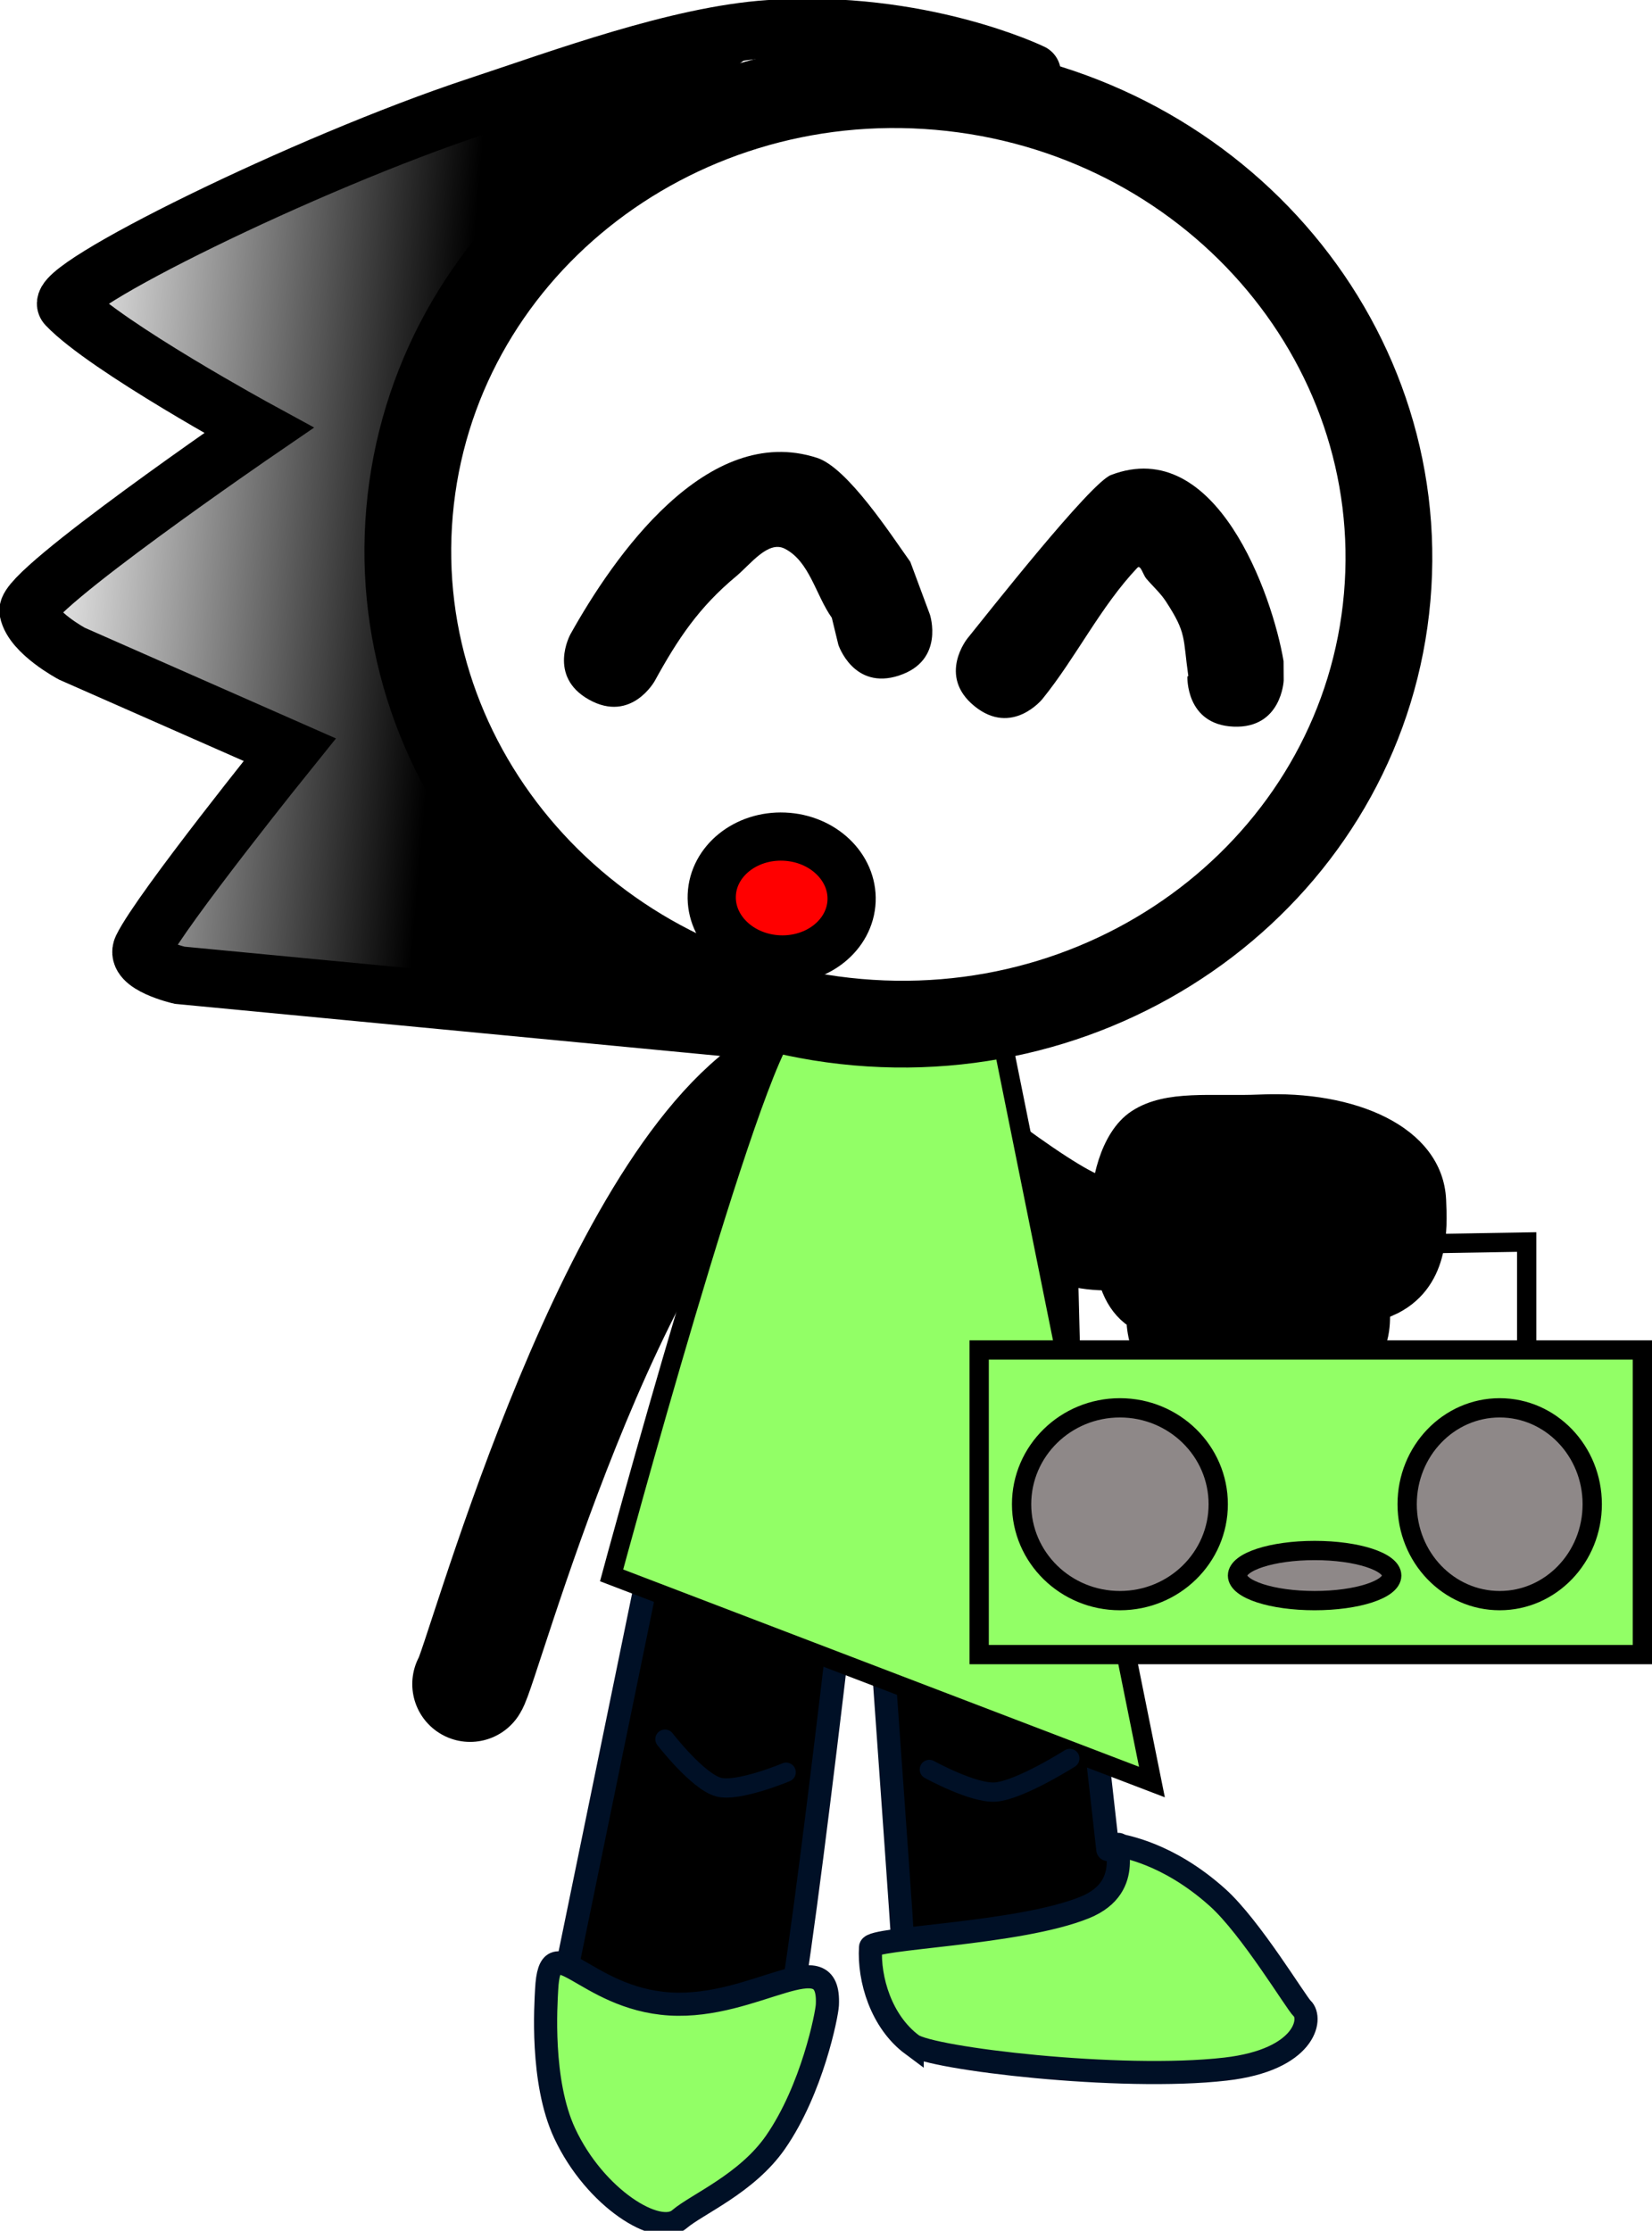 <svg version="1.1" xmlns="http://www.w3.org/2000/svg" xmlns:xlink="http://www.w3.org/1999/xlink" width="85.691" height="115.705" viewBox="0,0,85.691,115.705"><defs><linearGradient x1="212.201" y1="164.829" x2="189.85" y2="162.873" gradientUnits="userSpaceOnUse" id="color-1"><stop offset="0" stop-color="#000000"/><stop offset="1" stop-color="#000000" stop-opacity="0"/></linearGradient></defs><g transform="translate(-189.178,-134.16)"><g data-paper-data="{&quot;isPaintingLayer&quot;:true}" stroke-miterlimit="10" stroke-dasharray="" stroke-dashoffset="0" style="mix-blend-mode: normal"><path d="M235.575,189.535l-0.986,15.866" fill="none" fill-rule="nonzero" stroke="#000000" stroke-width="6" stroke-linecap="round" stroke-linejoin="miter"/><path d="M213.563,221.509c0.574,-0.735 6.966,-24.792 15.662,-30.867c2.869,-2.004 6.297,0.495 6.297,0.495c0,0 6.354,5.274 9.246,6.615c1.816,0.842 5.035,-0.143 5.035,-0.143" fill="none" fill-rule="nonzero" stroke="#000000" stroke-width="6" stroke-linecap="round" stroke-linejoin="miter"/><path d="M243.719,204.103l2.923,25.988c0,0 7.063,0.413 6.895,7.513c-0.01,0.405 -0.11,2.392 -3.027,2.974c-2.795,0.557 -8.365,-0.275 -10.401,-0.591c-0.945,-0.147 -2.385,-0.788 -3.306,-1.885c-0.927,-1.105 -0.827,-2.711 -0.826,-3.614c0,-0.368 -2.079,-29.307 -2.079,-29.307" fill="#000000" fill-rule="evenodd" stroke="#001026" stroke-width="1.2" stroke-linecap="round" stroke-linejoin="round"/><path d="M233.758,209.711c0,0 -3.384,30.232 -4.001,30.331c-1.772,0.286 -11.482,-2.278 -11.482,-2.278l6.242,-30.395" data-paper-data="{&quot;index&quot;:null}" fill="#000000" fill-rule="evenodd" stroke="#001026" stroke-width="1.2" stroke-linecap="round" stroke-linejoin="round"/><path d="M232.094,238.158c-0.025,0.491 -0.783,4.371 -2.691,7.118c-1.488,2.143 -4.066,3.205 -4.983,3.989c-1.098,0.939 -4.379,-1.082 -5.953,-4.457c-1.257,-2.697 -0.972,-6.711 -0.935,-7.447c0.171,-3.401 1.928,0.465 6.391,0.74c4.463,0.275 8.342,-3.344 8.171,0.057z" fill="#92ff66" fill-rule="nonzero" stroke="#001026" stroke-width="1.2" stroke-linecap="butt" stroke-linejoin="miter"/><g data-paper-data="{&quot;index&quot;:null}" fill="#000000" fill-rule="nonzero" stroke="#000000" stroke-width="1.2" stroke-linecap="butt" stroke-linejoin="miter"><path d="M259.536,204.821c-1.397,0.631 -3.975,-0.323 -5.857,-0.24c-2.027,0.089 -3.229,1.159 -4.399,0.49c-0.817,-0.468 -1.044,-1.752 -1.074,-2.432c-0.073,-1.654 2.659,-3.117 6.102,-3.269c3.443,-0.152 6.293,1.066 6.366,2.719c0.033,0.749 0.019,2.208 -1.138,2.731z"/><path d="M261.181,201.848c-1.955,0.862 -6.847,0.266 -6.847,0.266c0,0 -3.05,1.05 -3.121,1.052c-4.529,0.121 -4.706,-2.74 -4.849,-5.996c-0.068,-1.55 0.455,-3.96 1.835,-4.87c1.565,-1.031 3.831,-0.659 6.359,-0.77c4.757,-0.21 8.886,1.573 9.032,4.881c0.064,1.456 0.203,4.287 -2.408,5.438z"/></g><path d="M220.902,215.871c0,0 7.234,-26.787 9.192,-28.464c0.575,-0.492 10.922,-0.041 10.922,-0.041l7.914,39.225z" fill="#92ff66" fill-rule="nonzero" stroke="#000000" stroke-width="1" stroke-linecap="butt" stroke-linejoin="miter"/><path d="M236.494,240.216c-1.606,-1.193 -2.26,-3.398 -2.16,-5.055c0.031,-0.507 7.686,-0.668 11.119,-2.068c2.713,-1.106 1.286,-3.628 1.822,-3.228c0.111,0.083 2.413,0.339 5.06,2.715c1.718,1.542 4.077,5.466 4.389,5.757c0.551,0.512 0.177,2.665 -3.975,3.142c-5.472,0.629 -15.294,-0.55 -16.255,-1.264z" fill="#92ff66" fill-rule="nonzero" stroke="#001026" stroke-width="1.2" stroke-linecap="butt" stroke-linejoin="miter"/><path d="M244.723,204.981l-0.154,-6l23.8,-0.4v6.6" fill="none" fill-rule="nonzero" stroke="#000000" stroke-width="1" stroke-linecap="round" stroke-linejoin="miter"/><path d="M239.969,219.981v-15.8h34.4v15.8z" fill="#92ff66" fill-rule="nonzero" stroke="#000000" stroke-width="1" stroke-linecap="butt" stroke-linejoin="miter"/><path d="M252.369,212.181c0,2.761 -2.283,5 -5.1,5c-2.817,0 -5.1,-2.239 -5.1,-5c0,-2.761 2.283,-5 5.1,-5c2.817,0 5.1,2.239 5.1,5z" fill="#8e8888" fill-rule="nonzero" stroke="#000000" stroke-width="1" stroke-linecap="butt" stroke-linejoin="miter"/><path d="M271.769,212.181c0,2.761 -2.149,5 -4.8,5c-2.651,0 -4.8,-2.239 -4.8,-5c0,-2.761 2.149,-5 4.8,-5c2.651,0 4.8,2.239 4.8,5z" fill="#8e8888" fill-rule="nonzero" stroke="#000000" stroke-width="1" stroke-linecap="butt" stroke-linejoin="miter"/><path d="M261.369,215.881c0,0.718 -1.791,1.3 -4,1.3c-2.209,0 -4,-0.582 -4,-1.3c0,-0.718 1.791,-1.3 4,-1.3c2.209,0 4,0.582 4,1.3z" fill="#8e8888" fill-rule="nonzero" stroke="#000000" stroke-width="1" stroke-linecap="butt" stroke-linejoin="miter"/><path d="M229.956,226.082c0,0 -2.498,1.046 -3.509,0.77c-1.08,-0.294 -2.777,-2.485 -2.777,-2.485" fill="none" fill-rule="nonzero" stroke="#001026" stroke-width="1" stroke-linecap="round" stroke-linejoin="miter"/><path d="M244.67,225.367c0,0 -2.587,1.643 -3.855,1.742c-1.149,0.09 -3.431,-1.171 -3.431,-1.171" fill="none" fill-rule="nonzero" stroke="#001026" stroke-width="1" stroke-linecap="round" stroke-linejoin="miter"/><path d="M261.133,165.134c-1.172,13.4 -13.475,23.269 -27.478,22.044c-14.003,-1.225 -24.405,-13.081 -23.233,-26.481c1.172,-13.4 13.475,-23.269 27.478,-22.044c14.003,1.225 24.405,13.081 23.233,26.481z" fill="none" fill-rule="nonzero" stroke="#000000" stroke-width="4.5" stroke-linecap="butt" stroke-linejoin="miter"/><path d="M227.808,187.544l-29.315,-2.8c0,0 -2.366,-0.548 -1.942,-1.415c0.972,-1.99 7.657,-10.284 7.657,-10.284l-11.295,-4.977c0,0 -2.042,-1.086 -2.265,-2.209c-0.207,-1.045 11.959,-9.377 11.959,-9.377c0,0 -7.921,-4.317 -9.979,-6.485c-0.808,-0.852 12.366,-7.378 21.326,-10.337c4.385,-1.448 10.386,-3.681 15.122,-3.999c7.853,-0.528 13.629,2.277 13.629,2.277" fill="none" fill-rule="nonzero" stroke="#000000" stroke-width="3" stroke-linecap="round" stroke-linejoin="miter"/><path d="M196.631,184.581c0,0 -0.406,-1.445 0.988,-3.263c1.745,-2.278 7.349,-5.05 5.907,-7.547c-1.868,-3.234 -14.469,-3.878 -12.587,-7.575c1.546,-3.036 11.257,-7.671 11.437,-9.734c0.18,-2.059 -4.48,-1.205 -6.85,-4.174c-3.37,-4.222 -1.579,-4.071 -1.579,-4.071c0,0 12.327,-6.422 18.215,-8.363c5.524,-1.821 16.089,-2.946 16.089,-2.946c0,0 -16.076,12.393 -18.901,20.225c-3.132,8.682 12.74,28.737 12.74,28.737z" data-paper-data="{&quot;index&quot;:null}" fill="url(#color-1)" fill-rule="nonzero" stroke="none" stroke-width="0" stroke-linecap="butt" stroke-linejoin="miter"/><path d="M235.818,169.198c-2.376,0.779 -3.154,-1.597 -3.154,-1.597l-0.339,-1.397c-0.837,-1.18 -1.154,-2.933 -2.445,-3.586c-0.863,-0.436 -1.777,0.817 -2.52,1.436c-1.928,1.605 -3.021,3.242 -4.22,5.426c0,0 -1.211,2.187 -3.398,0.976c-2.187,-1.211 -0.976,-3.398 -0.976,-3.398c2.238,-4.011 7.079,-11.015 12.804,-9.146c1.579,0.516 3.838,4.006 4.827,5.39l1.018,2.74c0,0 0.779,2.376 -1.597,3.154z" fill="#000000" fill-rule="nonzero" stroke="none" stroke-width="0.5" stroke-linecap="butt" stroke-linejoin="miter"/><path d="M253.162,171.849c-2.498,-0.105 -2.393,-2.603 -2.393,-2.603l0.049,-0.017c-0.289,-2.025 -0.076,-2.207 -1.166,-3.878c-0.285,-0.437 -0.684,-0.788 -1.021,-1.187c-0.155,-0.183 -0.29,-0.732 -0.455,-0.558c-1.926,2.037 -3.167,4.635 -4.93,6.814c0,0 -1.573,1.943 -3.516,0.371c-1.943,-1.573 -0.371,-3.516 -0.371,-3.516c0.992,-1.226 6.371,-8.065 7.443,-8.476c5.47,-2.1 8.387,6.248 8.956,9.656l0.006,1.001c0,0 -0.105,2.498 -2.603,2.393z" fill="#000000" fill-rule="nonzero" stroke="none" stroke-width="0.5" stroke-linecap="butt" stroke-linejoin="miter"/><path d="M233.35,180.89c-0.074,1.758 -1.757,3.116 -3.76,3.031c-2.003,-0.084 -3.566,-1.578 -3.492,-3.336c0.074,-1.758 1.757,-3.116 3.76,-3.031c2.003,0.084 3.566,1.578 3.492,3.336z" fill="#ff0000" fill-rule="nonzero" stroke="#000000" stroke-width="2.5" stroke-linecap="butt" stroke-linejoin="miter"/></g></g></svg>